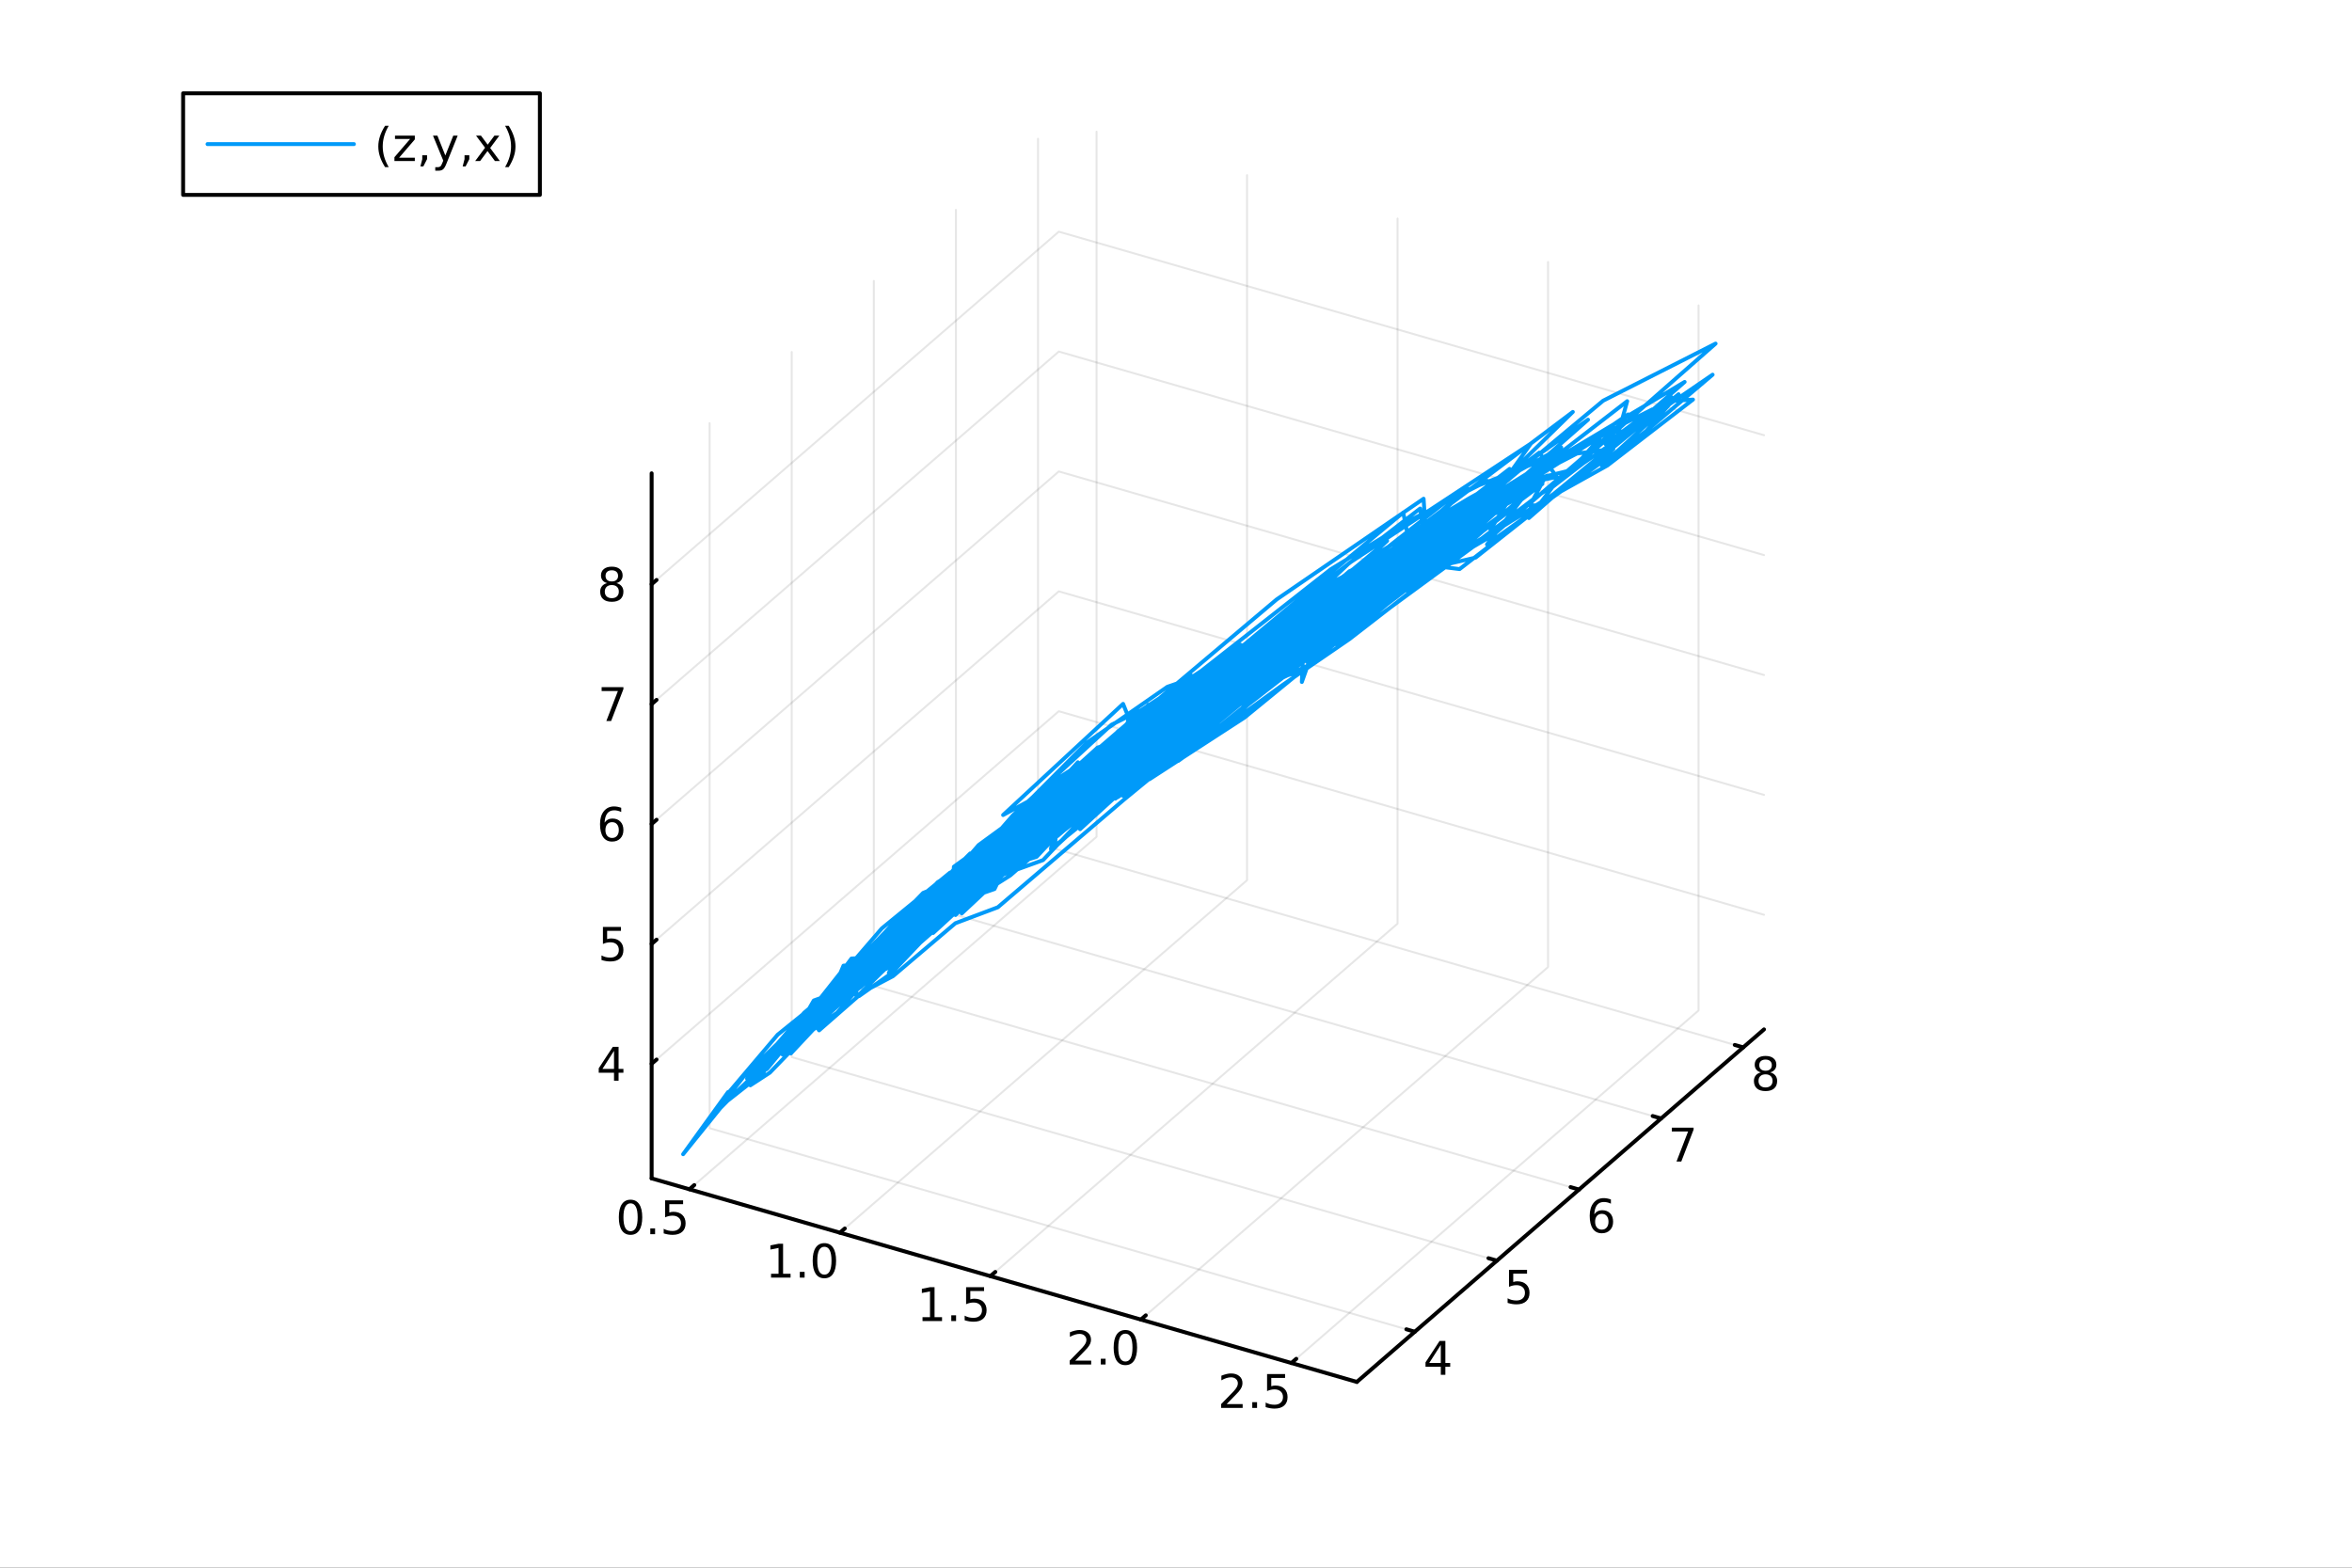 <?xml version="1.0" encoding="utf-8"?>
<svg xmlns="http://www.w3.org/2000/svg" xmlns:xlink="http://www.w3.org/1999/xlink" width="600" height="400" viewBox="0 0 2400 1600">
<rect x="0" y="0" width="2400" height="1600" fill="#333333" stroke="none"/>
<defs>
  <clipPath id="clip520">
    <rect x="0" y="0" width="2400" height="1600"/>
  </clipPath>
</defs>
<path clip-path="url(#clip520)" d="M0 1600 L2400 1600 L2400 0 L0 0  Z" fill="#ffffff" fill-rule="evenodd" fill-opacity="1"/>
<defs>
  <clipPath id="clip521">
    <rect x="480" y="0" width="1681" height="1600"/>
  </clipPath>
</defs>
<defs>
  <clipPath id="clip522">
    <rect x="112" y="47" width="2242" height="1440"/>
  </clipPath>
</defs>
<path clip-path="url(#clip522)" d="M-730.377 2618.12 L-730.377 2327.91 L-375.738 2182.8 L238.513 2266.58 L238.513 2556.79 L-116.125 2701.9 L-730.377 2618.12  Z" fill="#ffffff" fill-rule="evenodd" fill-opacity="1"/>
<polyline clip-path="url(#clip522)" style="stroke:#000000; stroke-linecap:round; stroke-linejoin:round; stroke-width:2; stroke-opacity:0.1; fill:none" points="703.484,1213.81 1118.95,854.009 1118.95,134.407 "/>
<polyline clip-path="url(#clip522)" style="stroke:#000000; stroke-linecap:round; stroke-linejoin:round; stroke-width:2; stroke-opacity:0.1; fill:none" points="857.047,1258.14 1272.51,898.339 1272.51,178.737 "/>
<polyline clip-path="url(#clip522)" style="stroke:#000000; stroke-linecap:round; stroke-linejoin:round; stroke-width:2; stroke-opacity:0.1; fill:none" points="1010.61,1302.47 1426.07,942.669 1426.07,223.067 "/>
<polyline clip-path="url(#clip522)" style="stroke:#000000; stroke-linecap:round; stroke-linejoin:round; stroke-width:2; stroke-opacity:0.1; fill:none" points="1164.17,1346.8 1579.64,986.999 1579.64,267.397 "/>
<polyline clip-path="url(#clip522)" style="stroke:#000000; stroke-linecap:round; stroke-linejoin:round; stroke-width:2; stroke-opacity:0.1; fill:none" points="1317.74,1391.13 1733.2,1031.33 1733.2,311.726 "/>
<polyline clip-path="url(#clip522)" style="stroke:#000000; stroke-linecap:round; stroke-linejoin:round; stroke-width:2; stroke-opacity:0.1; fill:none" points="1443.7,1359.18 724.098,1151.44 724.098,431.843 "/>
<polyline clip-path="url(#clip522)" style="stroke:#000000; stroke-linecap:round; stroke-linejoin:round; stroke-width:2; stroke-opacity:0.1; fill:none" points="1527.48,1286.62 807.875,1078.89 807.875,359.29 "/>
<polyline clip-path="url(#clip522)" style="stroke:#000000; stroke-linecap:round; stroke-linejoin:round; stroke-width:2; stroke-opacity:0.1; fill:none" points="1611.25,1214.07 891.652,1006.34 891.652,286.737 "/>
<polyline clip-path="url(#clip522)" style="stroke:#000000; stroke-linecap:round; stroke-linejoin:round; stroke-width:2; stroke-opacity:0.1; fill:none" points="1695.03,1141.52 975.429,933.786 975.429,214.184 "/>
<polyline clip-path="url(#clip522)" style="stroke:#000000; stroke-linecap:round; stroke-linejoin:round; stroke-width:2; stroke-opacity:0.1; fill:none" points="1778.81,1068.96 1059.21,861.233 1059.21,141.631 "/>
<polyline clip-path="url(#clip522)" style="stroke:#000000; stroke-linecap:round; stroke-linejoin:round; stroke-width:2; stroke-opacity:0.1; fill:none" points="664.934,1085.7 1080.4,725.895 1800,933.626 "/>
<polyline clip-path="url(#clip522)" style="stroke:#000000; stroke-linecap:round; stroke-linejoin:round; stroke-width:2; stroke-opacity:0.1; fill:none" points="664.934,963.334 1080.4,603.533 1800,811.264 "/>
<polyline clip-path="url(#clip522)" style="stroke:#000000; stroke-linecap:round; stroke-linejoin:round; stroke-width:2; stroke-opacity:0.1; fill:none" points="664.934,840.973 1080.4,481.172 1800,688.903 "/>
<polyline clip-path="url(#clip522)" style="stroke:#000000; stroke-linecap:round; stroke-linejoin:round; stroke-width:2; stroke-opacity:0.1; fill:none" points="664.934,718.611 1080.4,358.81 1800,566.541 "/>
<polyline clip-path="url(#clip522)" style="stroke:#000000; stroke-linecap:round; stroke-linejoin:round; stroke-width:2; stroke-opacity:0.1; fill:none" points="664.934,596.25 1080.4,236.449 1800,444.18 "/>
<polyline clip-path="url(#clip520)" style="stroke:#000000; stroke-linecap:round; stroke-linejoin:round; stroke-width:4; stroke-opacity:1; fill:none" points="664.934,1202.68 1384.54,1410.41 "/>
<polyline clip-path="url(#clip520)" style="stroke:#000000; stroke-linecap:round; stroke-linejoin:round; stroke-width:4; stroke-opacity:1; fill:none" points="703.484,1213.81 708.47,1209.49 "/>
<polyline clip-path="url(#clip520)" style="stroke:#000000; stroke-linecap:round; stroke-linejoin:round; stroke-width:4; stroke-opacity:1; fill:none" points="857.047,1258.14 862.033,1253.82 "/>
<polyline clip-path="url(#clip520)" style="stroke:#000000; stroke-linecap:round; stroke-linejoin:round; stroke-width:4; stroke-opacity:1; fill:none" points="1010.61,1302.47 1015.6,1298.15 "/>
<polyline clip-path="url(#clip520)" style="stroke:#000000; stroke-linecap:round; stroke-linejoin:round; stroke-width:4; stroke-opacity:1; fill:none" points="1164.17,1346.8 1169.16,1342.48 "/>
<polyline clip-path="url(#clip520)" style="stroke:#000000; stroke-linecap:round; stroke-linejoin:round; stroke-width:4; stroke-opacity:1; fill:none" points="1317.74,1391.13 1322.72,1386.81 "/>
<path clip-path="url(#clip520)" d="M643.412 1228.14 Q639.801 1228.14 637.972 1231.71 Q636.167 1235.25 636.167 1242.38 Q636.167 1249.49 637.972 1253.05 Q639.801 1256.59 643.412 1256.59 Q647.046 1256.59 648.852 1253.05 Q650.68 1249.49 650.68 1242.38 Q650.68 1235.25 648.852 1231.71 Q647.046 1228.14 643.412 1228.14 M643.412 1224.44 Q649.222 1224.44 652.278 1229.05 Q655.356 1233.63 655.356 1242.38 Q655.356 1251.11 652.278 1255.71 Q649.222 1260.3 643.412 1260.3 Q637.602 1260.3 634.523 1255.71 Q631.468 1251.11 631.468 1242.38 Q631.468 1233.63 634.523 1229.05 Q637.602 1224.44 643.412 1224.44 Z" fill="#000000" fill-rule="nonzero" fill-opacity="1" /><path clip-path="url(#clip520)" d="M663.574 1253.75 L668.458 1253.75 L668.458 1259.63 L663.574 1259.63 L663.574 1253.75 Z" fill="#000000" fill-rule="nonzero" fill-opacity="1" /><path clip-path="url(#clip520)" d="M678.69 1225.07 L697.046 1225.07 L697.046 1229 L682.972 1229 L682.972 1237.47 Q683.99 1237.13 685.009 1236.96 Q686.027 1236.78 687.046 1236.78 Q692.833 1236.78 696.213 1239.95 Q699.592 1243.12 699.592 1248.54 Q699.592 1254.12 696.12 1257.22 Q692.648 1260.3 686.328 1260.3 Q684.152 1260.3 681.884 1259.93 Q679.639 1259.56 677.231 1258.82 L677.231 1254.12 Q679.315 1255.25 681.537 1255.81 Q683.759 1256.36 686.236 1256.36 Q690.24 1256.36 692.578 1254.26 Q694.916 1252.15 694.916 1248.54 Q694.916 1244.93 692.578 1242.82 Q690.24 1240.71 686.236 1240.71 Q684.361 1240.71 682.486 1241.13 Q680.634 1241.55 678.69 1242.43 L678.69 1225.07 Z" fill="#000000" fill-rule="nonzero" fill-opacity="1" /><path clip-path="url(#clip520)" d="M786.79 1300.02 L794.429 1300.02 L794.429 1273.65 L786.118 1275.32 L786.118 1271.06 L794.382 1269.4 L799.058 1269.4 L799.058 1300.02 L806.697 1300.02 L806.697 1303.96 L786.79 1303.96 L786.79 1300.02 Z" fill="#000000" fill-rule="nonzero" fill-opacity="1" /><path clip-path="url(#clip520)" d="M816.141 1298.08 L821.026 1298.08 L821.026 1303.96 L816.141 1303.96 L816.141 1298.08 Z" fill="#000000" fill-rule="nonzero" fill-opacity="1" /><path clip-path="url(#clip520)" d="M841.211 1272.47 Q837.6 1272.47 835.771 1276.04 Q833.965 1279.58 833.965 1286.71 Q833.965 1293.82 835.771 1297.38 Q837.6 1300.92 841.211 1300.92 Q844.845 1300.92 846.65 1297.38 Q848.479 1293.82 848.479 1286.71 Q848.479 1279.58 846.65 1276.04 Q844.845 1272.47 841.211 1272.47 M841.211 1268.77 Q847.021 1268.77 850.076 1273.38 Q853.155 1277.96 853.155 1286.71 Q853.155 1295.44 850.076 1300.04 Q847.021 1304.63 841.211 1304.63 Q835.401 1304.63 832.322 1300.04 Q829.266 1295.44 829.266 1286.71 Q829.266 1277.96 832.322 1273.38 Q835.401 1268.77 841.211 1268.77 Z" fill="#000000" fill-rule="nonzero" fill-opacity="1" /><path clip-path="url(#clip520)" d="M941.348 1344.35 L948.987 1344.35 L948.987 1317.98 L940.677 1319.65 L940.677 1315.39 L948.94 1313.73 L953.616 1313.73 L953.616 1344.35 L961.255 1344.35 L961.255 1348.29 L941.348 1348.29 L941.348 1344.35 Z" fill="#000000" fill-rule="nonzero" fill-opacity="1" /><path clip-path="url(#clip520)" d="M970.7 1342.41 L975.584 1342.41 L975.584 1348.29 L970.7 1348.29 L970.7 1342.41 Z" fill="#000000" fill-rule="nonzero" fill-opacity="1" /><path clip-path="url(#clip520)" d="M985.815 1313.73 L1004.17 1313.73 L1004.17 1317.66 L990.098 1317.66 L990.098 1326.13 Q991.116 1325.79 992.135 1325.62 Q993.153 1325.44 994.172 1325.44 Q999.959 1325.44 1003.34 1328.61 Q1006.72 1331.78 1006.72 1337.2 Q1006.72 1342.78 1003.25 1345.88 Q999.774 1348.96 993.454 1348.96 Q991.278 1348.96 989.01 1348.59 Q986.764 1348.22 984.357 1347.48 L984.357 1342.78 Q986.44 1343.91 988.662 1344.47 Q990.885 1345.02 993.362 1345.02 Q997.366 1345.02 999.704 1342.92 Q1002.04 1340.81 1002.04 1337.2 Q1002.04 1333.59 999.704 1331.48 Q997.366 1329.37 993.362 1329.37 Q991.487 1329.37 989.612 1329.79 Q987.76 1330.21 985.815 1331.09 L985.815 1313.73 Z" fill="#000000" fill-rule="nonzero" fill-opacity="1" /><path clip-path="url(#clip520)" d="M1097.13 1388.68 L1113.45 1388.68 L1113.45 1392.62 L1091.51 1392.62 L1091.51 1388.68 Q1094.17 1385.93 1098.75 1381.3 Q1103.36 1376.64 1104.54 1375.3 Q1106.79 1372.78 1107.67 1371.04 Q1108.57 1369.28 1108.57 1367.59 Q1108.57 1364.84 1106.62 1363.1 Q1104.7 1361.37 1101.6 1361.37 Q1099.4 1361.37 1096.95 1362.13 Q1094.52 1362.89 1091.74 1364.44 L1091.74 1359.72 Q1094.56 1358.59 1097.02 1358.01 Q1099.47 1357.43 1101.51 1357.43 Q1106.88 1357.43 1110.07 1360.12 Q1113.27 1362.8 1113.27 1367.29 Q1113.27 1369.42 1112.46 1371.34 Q1111.67 1373.24 1109.56 1375.83 Q1108.98 1376.5 1105.88 1379.72 Q1102.78 1382.92 1097.13 1388.68 Z" fill="#000000" fill-rule="nonzero" fill-opacity="1" /><path clip-path="url(#clip520)" d="M1123.27 1386.74 L1128.15 1386.74 L1128.15 1392.62 L1123.27 1392.62 L1123.27 1386.74 Z" fill="#000000" fill-rule="nonzero" fill-opacity="1" /><path clip-path="url(#clip520)" d="M1148.34 1361.13 Q1144.73 1361.13 1142.9 1364.7 Q1141.09 1368.24 1141.09 1375.37 Q1141.09 1382.48 1142.9 1386.04 Q1144.73 1389.58 1148.34 1389.58 Q1151.97 1389.58 1153.78 1386.04 Q1155.6 1382.48 1155.6 1375.37 Q1155.6 1368.24 1153.78 1364.7 Q1151.97 1361.13 1148.34 1361.13 M1148.34 1357.43 Q1154.15 1357.43 1157.2 1362.04 Q1160.28 1366.62 1160.28 1375.37 Q1160.28 1384.1 1157.2 1388.7 Q1154.15 1393.29 1148.34 1393.29 Q1142.53 1393.29 1139.45 1388.7 Q1136.39 1384.1 1136.39 1375.37 Q1136.39 1366.62 1139.45 1362.04 Q1142.53 1357.43 1148.34 1357.43 Z" fill="#000000" fill-rule="nonzero" fill-opacity="1" /><path clip-path="url(#clip520)" d="M1251.69 1433.01 L1268.01 1433.01 L1268.01 1436.95 L1246.07 1436.95 L1246.07 1433.01 Q1248.73 1430.26 1253.31 1425.63 Q1257.92 1420.97 1259.1 1419.63 Q1261.34 1417.11 1262.22 1415.37 Q1263.13 1413.61 1263.13 1411.92 Q1263.13 1409.17 1261.18 1407.43 Q1259.26 1405.7 1256.16 1405.7 Q1253.96 1405.7 1251.51 1406.46 Q1249.08 1407.22 1246.3 1408.77 L1246.3 1404.05 Q1249.12 1402.92 1251.58 1402.34 Q1254.03 1401.76 1256.07 1401.76 Q1261.44 1401.76 1264.63 1404.45 Q1267.83 1407.13 1267.83 1411.62 Q1267.83 1413.75 1267.02 1415.67 Q1266.23 1417.57 1264.12 1420.16 Q1263.54 1420.83 1260.44 1424.05 Q1257.34 1427.25 1251.69 1433.01 Z" fill="#000000" fill-rule="nonzero" fill-opacity="1" /><path clip-path="url(#clip520)" d="M1277.83 1431.07 L1282.71 1431.07 L1282.71 1436.95 L1277.83 1436.95 L1277.83 1431.07 Z" fill="#000000" fill-rule="nonzero" fill-opacity="1" /><path clip-path="url(#clip520)" d="M1292.94 1402.39 L1311.3 1402.39 L1311.3 1406.32 L1297.22 1406.32 L1297.22 1414.79 Q1298.24 1414.45 1299.26 1414.28 Q1300.28 1414.1 1301.3 1414.1 Q1307.08 1414.1 1310.46 1417.27 Q1313.84 1420.44 1313.84 1425.86 Q1313.84 1431.44 1310.37 1434.54 Q1306.9 1437.62 1300.58 1437.62 Q1298.4 1437.62 1296.14 1437.25 Q1293.89 1436.88 1291.48 1436.13 L1291.48 1431.44 Q1293.57 1432.57 1295.79 1433.13 Q1298.01 1433.68 1300.49 1433.68 Q1304.49 1433.68 1306.83 1431.57 Q1309.17 1429.47 1309.17 1425.86 Q1309.17 1422.25 1306.83 1420.14 Q1304.49 1418.03 1300.49 1418.03 Q1298.61 1418.03 1296.74 1418.45 Q1294.89 1418.87 1292.94 1419.75 L1292.94 1402.39 Z" fill="#000000" fill-rule="nonzero" fill-opacity="1" /><polyline clip-path="url(#clip520)" style="stroke:#000000; stroke-linecap:round; stroke-linejoin:round; stroke-width:4; stroke-opacity:1; fill:none" points="1384.54,1410.41 1800,1050.61 "/>
<polyline clip-path="url(#clip520)" style="stroke:#000000; stroke-linecap:round; stroke-linejoin:round; stroke-width:4; stroke-opacity:1; fill:none" points="1443.7,1359.18 1435.06,1356.68 "/>
<polyline clip-path="url(#clip520)" style="stroke:#000000; stroke-linecap:round; stroke-linejoin:round; stroke-width:4; stroke-opacity:1; fill:none" points="1527.48,1286.62 1518.84,1284.13 "/>
<polyline clip-path="url(#clip520)" style="stroke:#000000; stroke-linecap:round; stroke-linejoin:round; stroke-width:4; stroke-opacity:1; fill:none" points="1611.25,1214.07 1602.62,1211.58 "/>
<polyline clip-path="url(#clip520)" style="stroke:#000000; stroke-linecap:round; stroke-linejoin:round; stroke-width:4; stroke-opacity:1; fill:none" points="1695.03,1141.52 1686.4,1139.02 "/>
<polyline clip-path="url(#clip520)" style="stroke:#000000; stroke-linecap:round; stroke-linejoin:round; stroke-width:4; stroke-opacity:1; fill:none" points="1778.81,1068.96 1770.17,1066.47 "/>
<path clip-path="url(#clip520)" d="M1470.21 1372.62 L1458.4 1391.07 L1470.21 1391.07 L1470.21 1372.62 M1468.98 1368.55 L1474.86 1368.55 L1474.86 1391.07 L1479.79 1391.07 L1479.79 1394.96 L1474.86 1394.96 L1474.86 1403.11 L1470.21 1403.11 L1470.21 1394.96 L1454.61 1394.96 L1454.61 1390.45 L1468.98 1368.55 Z" fill="#000000" fill-rule="nonzero" fill-opacity="1" /><path clip-path="url(#clip520)" d="M1539.84 1296 L1558.2 1296 L1558.2 1299.93 L1544.12 1299.93 L1544.12 1308.41 Q1545.14 1308.06 1546.16 1307.9 Q1547.18 1307.71 1548.2 1307.71 Q1553.99 1307.71 1557.36 1310.88 Q1560.74 1314.05 1560.74 1319.47 Q1560.74 1325.05 1557.27 1328.15 Q1553.8 1331.23 1547.48 1331.23 Q1545.3 1331.23 1543.04 1330.86 Q1540.79 1330.49 1538.38 1329.75 L1538.38 1325.05 Q1540.47 1326.18 1542.69 1326.74 Q1544.91 1327.29 1547.39 1327.29 Q1551.39 1327.29 1553.73 1325.19 Q1556.07 1323.08 1556.07 1319.47 Q1556.07 1315.86 1553.73 1313.75 Q1551.39 1311.65 1547.39 1311.65 Q1545.51 1311.65 1543.64 1312.06 Q1541.79 1312.48 1539.84 1313.36 L1539.84 1296 Z" fill="#000000" fill-rule="nonzero" fill-opacity="1" /><path clip-path="url(#clip520)" d="M1634.5 1238.86 Q1631.35 1238.86 1629.5 1241.01 Q1627.67 1243.17 1627.67 1246.92 Q1627.67 1250.64 1629.5 1252.82 Q1631.35 1254.97 1634.5 1254.97 Q1637.65 1254.97 1639.47 1252.82 Q1641.33 1250.64 1641.33 1246.92 Q1641.33 1243.17 1639.47 1241.01 Q1637.65 1238.86 1634.5 1238.86 M1643.78 1224.21 L1643.78 1228.47 Q1642.02 1227.63 1640.22 1227.19 Q1638.43 1226.76 1636.67 1226.76 Q1632.04 1226.76 1629.59 1229.88 Q1627.16 1233 1626.81 1239.32 Q1628.18 1237.31 1630.24 1236.25 Q1632.3 1235.16 1634.78 1235.16 Q1639.98 1235.16 1642.99 1238.33 Q1646.03 1241.48 1646.03 1246.92 Q1646.03 1252.24 1642.88 1255.46 Q1639.73 1258.68 1634.5 1258.68 Q1628.5 1258.68 1625.33 1254.09 Q1622.16 1249.49 1622.16 1240.76 Q1622.16 1232.57 1626.05 1227.7 Q1629.94 1222.82 1636.49 1222.82 Q1638.25 1222.82 1640.03 1223.17 Q1641.84 1223.51 1643.78 1224.21 Z" fill="#000000" fill-rule="nonzero" fill-opacity="1" /><path clip-path="url(#clip520)" d="M1705.94 1150.89 L1728.16 1150.89 L1728.16 1152.88 L1715.61 1185.45 L1710.73 1185.45 L1722.53 1154.83 L1705.94 1154.83 L1705.94 1150.89 Z" fill="#000000" fill-rule="nonzero" fill-opacity="1" /><path clip-path="url(#clip520)" d="M1801.57 1096.49 Q1798.23 1096.49 1796.31 1098.27 Q1794.41 1100.05 1794.41 1103.18 Q1794.41 1106.3 1796.31 1108.08 Q1798.23 1109.87 1801.57 1109.87 Q1804.9 1109.87 1806.82 1108.08 Q1808.74 1106.28 1808.74 1103.18 Q1808.74 1100.05 1806.82 1098.27 Q1804.92 1096.49 1801.57 1096.49 M1796.89 1094.5 Q1793.88 1093.76 1792.19 1091.7 Q1790.52 1089.64 1790.52 1086.67 Q1790.52 1082.53 1793.46 1080.12 Q1796.43 1077.71 1801.57 1077.71 Q1806.73 1077.71 1809.67 1080.12 Q1812.61 1082.53 1812.61 1086.67 Q1812.61 1089.64 1810.92 1091.7 Q1809.25 1093.76 1806.27 1094.5 Q1809.64 1095.28 1811.52 1097.57 Q1813.42 1099.87 1813.42 1103.18 Q1813.42 1108.2 1810.34 1110.88 Q1807.28 1113.57 1801.57 1113.57 Q1795.85 1113.57 1792.77 1110.88 Q1789.71 1108.2 1789.71 1103.18 Q1789.71 1099.87 1791.61 1097.57 Q1793.51 1095.28 1796.89 1094.5 M1795.18 1087.11 Q1795.18 1089.8 1796.84 1091.3 Q1798.53 1092.81 1801.57 1092.81 Q1804.58 1092.81 1806.27 1091.3 Q1807.98 1089.8 1807.98 1087.11 Q1807.98 1084.43 1806.27 1082.92 Q1804.58 1081.42 1801.57 1081.42 Q1798.53 1081.42 1796.84 1082.92 Q1795.18 1084.43 1795.18 1087.11 Z" fill="#000000" fill-rule="nonzero" fill-opacity="1" /><polyline clip-path="url(#clip520)" style="stroke:#000000; stroke-linecap:round; stroke-linejoin:round; stroke-width:4; stroke-opacity:1; fill:none" points="664.934,1202.68 664.934,483.08 "/>
<polyline clip-path="url(#clip520)" style="stroke:#000000; stroke-linecap:round; stroke-linejoin:round; stroke-width:4; stroke-opacity:1; fill:none" points="664.934,1085.7 669.92,1081.38 "/>
<polyline clip-path="url(#clip520)" style="stroke:#000000; stroke-linecap:round; stroke-linejoin:round; stroke-width:4; stroke-opacity:1; fill:none" points="664.934,963.334 669.92,959.017 "/>
<polyline clip-path="url(#clip520)" style="stroke:#000000; stroke-linecap:round; stroke-linejoin:round; stroke-width:4; stroke-opacity:1; fill:none" points="664.934,840.973 669.92,836.655 "/>
<polyline clip-path="url(#clip520)" style="stroke:#000000; stroke-linecap:round; stroke-linejoin:round; stroke-width:4; stroke-opacity:1; fill:none" points="664.934,718.611 669.92,714.293 "/>
<polyline clip-path="url(#clip520)" style="stroke:#000000; stroke-linecap:round; stroke-linejoin:round; stroke-width:4; stroke-opacity:1; fill:none" points="664.934,596.25 669.92,591.932 "/>
<path clip-path="url(#clip520)" d="M626.551 1072.49 L614.746 1090.94 L626.551 1090.94 L626.551 1072.49 M625.324 1068.42 L631.204 1068.42 L631.204 1090.94 L636.134 1090.94 L636.134 1094.83 L631.204 1094.83 L631.204 1102.98 L626.551 1102.98 L626.551 1094.83 L610.949 1094.83 L610.949 1090.31 L625.324 1068.42 Z" fill="#000000" fill-rule="nonzero" fill-opacity="1" /><path clip-path="url(#clip520)" d="M615.232 946.054 L633.588 946.054 L633.588 949.989 L619.514 949.989 L619.514 958.462 Q620.533 958.114 621.551 957.952 Q622.57 957.767 623.588 957.767 Q629.375 957.767 632.755 960.938 Q636.134 964.11 636.134 969.526 Q636.134 975.105 632.662 978.207 Q629.19 981.286 622.871 981.286 Q620.695 981.286 618.426 980.915 Q616.181 980.545 613.773 979.804 L613.773 975.105 Q615.857 976.239 618.079 976.795 Q620.301 977.35 622.778 977.35 Q626.783 977.35 629.121 975.244 Q631.459 973.137 631.459 969.526 Q631.459 965.915 629.121 963.809 Q626.783 961.702 622.778 961.702 Q620.903 961.702 619.028 962.119 Q617.176 962.536 615.232 963.415 L615.232 946.054 Z" fill="#000000" fill-rule="nonzero" fill-opacity="1" /><path clip-path="url(#clip520)" d="M624.607 839.109 Q621.459 839.109 619.607 841.262 Q617.778 843.415 617.778 847.165 Q617.778 850.892 619.607 853.068 Q621.459 855.22 624.607 855.22 Q627.755 855.22 629.584 853.068 Q631.435 850.892 631.435 847.165 Q631.435 843.415 629.584 841.262 Q627.755 839.109 624.607 839.109 M633.889 824.457 L633.889 828.716 Q632.13 827.882 630.324 827.443 Q628.542 827.003 626.783 827.003 Q622.153 827.003 619.699 830.128 Q617.269 833.253 616.922 839.572 Q618.287 837.558 620.347 836.494 Q622.408 835.406 624.884 835.406 Q630.093 835.406 633.102 838.577 Q636.134 841.725 636.134 847.165 Q636.134 852.489 632.986 855.706 Q629.838 858.924 624.607 858.924 Q618.611 858.924 615.44 854.341 Q612.269 849.734 612.269 841.007 Q612.269 832.813 616.158 827.952 Q620.047 823.068 626.597 823.068 Q628.357 823.068 630.139 823.415 Q631.945 823.762 633.889 824.457 Z" fill="#000000" fill-rule="nonzero" fill-opacity="1" /><path clip-path="url(#clip520)" d="M613.912 701.331 L636.134 701.331 L636.134 703.322 L623.588 735.891 L618.704 735.891 L630.509 705.266 L613.912 705.266 L613.912 701.331 Z" fill="#000000" fill-rule="nonzero" fill-opacity="1" /><path clip-path="url(#clip520)" d="M624.283 597.118 Q620.949 597.118 619.028 598.9 Q617.13 600.682 617.13 603.807 Q617.13 606.932 619.028 608.715 Q620.949 610.497 624.283 610.497 Q627.616 610.497 629.537 608.715 Q631.459 606.909 631.459 603.807 Q631.459 600.682 629.537 598.9 Q627.639 597.118 624.283 597.118 M619.607 595.127 Q616.597 594.386 614.908 592.326 Q613.241 590.266 613.241 587.303 Q613.241 583.159 616.181 580.752 Q619.144 578.345 624.283 578.345 Q629.445 578.345 632.384 580.752 Q635.324 583.159 635.324 587.303 Q635.324 590.266 633.634 592.326 Q631.968 594.386 628.982 595.127 Q632.361 595.914 634.236 598.206 Q636.134 600.497 636.134 603.807 Q636.134 608.83 633.056 611.516 Q630 614.201 624.283 614.201 Q618.565 614.201 615.486 611.516 Q612.431 608.83 612.431 603.807 Q612.431 600.497 614.329 598.206 Q616.227 595.914 619.607 595.127 M617.894 587.743 Q617.894 590.428 619.56 591.932 Q621.25 593.437 624.283 593.437 Q627.292 593.437 628.982 591.932 Q630.695 590.428 630.695 587.743 Q630.695 585.057 628.982 583.553 Q627.292 582.048 624.283 582.048 Q621.25 582.048 619.56 583.553 Q617.894 585.057 617.894 587.743 Z" fill="#000000" fill-rule="nonzero" fill-opacity="1" /><polyline clip-path="url(#clip522)" style="stroke:#009af9; stroke-linecap:round; stroke-linejoin:round; stroke-width:4; stroke-opacity:1; fill:none" points="999.988,895.002 994.301,901.601 999.653,894.846 996.277,898.71 990.553,905.379 997.371,896.694 1002.27,890.343 1007.07,884.202 995.568,897.926 1011.74,877.788 1026.8,859.34 1019.5,868.465 1021.11,866.441 1021.1,866.658 1017.62,870.932 1017.03,871.739 996.428,896.328 1000.69,889.873 1008.46,879.91 1042.64,838.768 1023.15,863.665 1015.79,872.885 1006.92,883.199 1012.44,875.479 1001.17,888.611 983.842,909.214 976.017,915.817 971.397,917.309 992.027,891.114 968.72,918.422 974.767,908.279 962.229,923.149 947.896,936.212 967.828,910.203 931.704,940.412 923.041,948.162 918.441,957.408 959.118,920.587 977.95,900.757 997.812,882.189 1054.19,821.843 1089.48,806.594 1076.48,820.709 1041.05,865.098 959.02,935.849 985.445,891.382 1009.9,885.731 1082.24,822.985 1108.87,794.456 1059.1,837.603 1036.06,860.495 998.795,903.167 928.139,953.176 953.575,928.579 976.437,900.458 997.933,887.956 1048.25,844.525 1009.45,876.553 980.539,914.512 863.844,1010.47 898.36,969.028 870.798,1002.19 847.661,1019.46 772.906,1099.5 735.276,1129.09 759.14,1098.38 824.848,1034.56 899.747,947.609 969.439,890.572 950.866,921.041 968.362,907.532 1004.07,880.613 1084.64,816.869 1010.03,887.303 1049.89,846.142 1159.29,737.903 1174.26,749.723 1156.08,763.834 1049.49,869.388 1079.6,834.608 1151.94,755.802 1220.49,708.017 1114.91,803.035 1241.28,698.695 1213.76,729.732 1189.98,750.013 1068.9,853.463 987.958,921.587 987.382,910.311 950.388,938.726 939.074,944.3 978.897,896.695 968.662,914.663 933.132,954.31 811.007,1066.9 802.184,1068.21 868.846,978.265 877.763,977.759 942.027,911.265 967.813,901.124 995.072,880.451 1043.51,838.071 1003.03,891.064 1003.85,892.35 970.715,916.616 1011.79,882.847 1076.73,814.593 1055.85,848.196 999.562,895.268 1084.72,812.682 1162.43,752.273 1058.77,857.477 1024.53,887.783 977.128,917.362 1039.61,841.882 1179.52,723.28 1220.56,703.747 1213.9,713.35 1147.12,782.055 1158.74,757.8 1216.49,723.031 1173.86,754.44 1142.77,788.797 1048.04,872.978 1012.21,900.999 994.668,910.631 979.77,915.243 996.813,889.417 1099.88,777.977 1095.14,801.926 1098.19,802.042 1114.75,788.49 1153.99,750.813 1043.51,862.713 1027.24,882.12 1025.91,870.14 1031.57,859.905 1076.13,833.761 1121.07,782.782 1116.62,791.704 961.84,933.596 973.763,924.242 984.158,900.922 1000.2,881.604 991.359,889.347 925.722,960.573 933.275,942.716 954.289,914.552 947.157,930.714 968.565,908.131 1054.15,837.064 1052.37,848.844 958.351,940.213 997.418,895.865 1121.69,771.642 1143.93,780.821 1247.8,686.916 1290.11,671.344 1263.85,696.62 1286.11,675.789 1415.44,578.431 1283.37,685.191 1163.54,764.154 1103.17,818.696 1030.01,886.401 1012.67,884.388 1035.02,854.923 1015.46,867.695 1054.33,846.537 1045.43,857.051 1103.88,820.024 1063.39,858.414 1045.65,867.373 1080.25,812.369 1080.76,825.217 1231.64,690.804 1217.33,722.386 1204.65,742.371 1237.24,720.065 1197.65,759.012 1102.11,846.279 1223.26,704.184 1184.54,713.76 1237.16,699.289 1277.51,670.808 1254.02,696.55 1201.89,736.208 1091.43,842.456 1052.69,859.557 1051.22,858.724 1088.89,817.597 1067.74,837.051 1072.78,825.913 1200.87,714.618 1209.61,716.344 1104.83,811.751 1129.8,786.743 1170.72,754.684 1178.22,760.617 1253.02,676.841 1236.39,695.961 1199.44,744.409 1162.08,770.439 1135.63,790.819 1088.88,822.413 1032.77,863.621 1066.46,832.131 1098.73,799.155 1069.34,836.525 1036.17,869.484 989.649,922.192 1073.59,825.87 1175.07,735.991 1137.05,765.871 1148.2,776.823 1062.7,841.395 1123.16,774.52 1030.53,861.344 981.486,914.271 1138.58,779.101 1114.82,794.053 1124.08,774.55 1055.98,827.63 1093.11,820.213 1033.71,881.747 1021.8,875.509 1042.96,850.883 1044.61,853.242 974.183,917.335 1021.32,849.76 1159.4,730.671 1108.59,796.906 1040.23,860.847 1057.7,829.336 1032.6,861.369 1061.56,836.623 1047.95,858.288 1078.36,839.578 1110.55,804.49 1215.73,735.813 1283.34,661.588 1311.39,661.729 1196.34,759.898 1140.01,801.641 1139.26,804.455 1124.88,805.319 1121.62,794.793 1182.4,734.403 1205.88,714.223 1167.92,757.16 1098.01,803.06 1162.9,743.282 1162.08,757.358 1122.95,786.617 1037.01,872.462 1082.1,837.187 1032.27,869.622 1017.98,873.084 990.843,904.949 1006.83,874.623 1054.47,834.049 1058.25,830.264 1012.61,870.442 1071.76,817.702 1065.38,829.775 1041.42,836.115 1126.37,789.603 1033.34,872.801 1003.89,886.063 1032.95,852.917 1103.49,786.379 1078.8,831.422 1062.95,834.008 1080.16,819.568 1105.37,800.426 1089.49,819.087 1083.78,824.808 1043.36,857.129 996.878,894.281 1030.81,867.65 1138.73,772.943 1083.84,834.389 1096.76,811.683 1108.97,797.781 1031.9,871.798 1014.81,907.357 967.236,923.781 895.715,985.58 947.205,931.79 992.551,886.485 1109.49,787.447 1082.02,821.475 1063.63,841.989 1196.99,717.44 1167.71,754.18 1043.53,880.215 1064.26,852.603 1007.45,873.58 1058.75,832.838 1065.85,823.462 997.33,883.472 992.691,895.473 1025.17,862.578 985.332,895.881 1049.81,858.609 1058,847.104 1040.6,870.456 1220.21,707.758 1346.9,600.484 1443.03,551.902 1457.48,558.402 1468.58,559.954 1584.92,470.818 1632.13,447.469 1603.62,479.744 1566.01,488.905 1570.72,476.73 1527.09,511.867 1555.37,496.75 1489.68,543.409 1401.76,619.617 1374.13,638.886 1399.45,611.883 1283.32,701.58 1248.12,719.014 1274.44,693.858 1223.48,737.476 1189.92,754.721 1112.02,825.221 1148.99,773.918 1081.3,833.764 1081.73,824.203 1033.81,866.782 1146.19,756.86 1197.07,720.852 1290.03,655.248 1296.25,653.901 1251.02,685.944 1223.72,709.741 1098.15,796.858 1119.69,786.76 1108.95,792.413 1177.54,744.887 1181.11,743.824 1131.54,798.771 1028.12,883.378 1016.99,885.762 1025.72,873.3 1013.19,881.518 1000.17,890.212 977.045,918.376 966.692,927.387 1000.23,888.357 1053.55,824.176 1049.91,838.601 1086.55,809.258 1103.12,791.65 1117.55,793.909 1150.65,766.391 1179.19,731.501 1166.68,760.131 1098.16,822.636 1096.31,824.955 1056.28,838.609 1054.4,842.759 1119.35,783.867 1140.04,776.859 1261.79,680.106 1239.91,707.125 1269.04,682.253 1293.91,672.441 1343.01,620.471 1494.02,524.584 1472.54,551.531 1500.02,527.683 1537.07,504.767 1660.41,409.461 1647.62,455.541 1712.83,402.351 1707.49,409.164 1727.53,407.812 1640.2,475.076 1589.48,503.372 1489.38,580.822 1462.98,577.515 1364.5,658.514 1352.09,643.704 1344.46,644.207 1353.12,632.309 1271.61,709.268 1146.48,812.427 1132.57,804.81 1030.93,893.452 992.511,917.767 1001.54,898.92 988.236,907.569 960.062,930.24 936.57,949.038 883.848,996.889 972.364,888.343 1010.66,860.982 1055.51,824.838 1066.82,822.912 1087.47,812.127 1059.8,846.824 1077.45,823.391 1028.22,854.504 1035.61,846.407 986.158,900.72 1079.75,819.845 1077.15,818.707 1064.16,826.859 984.806,902.418 990.002,890.396 984.495,894.15 1043.89,849.98 1116.93,791.018 1082.58,811.75 1080.6,812.68 1039.89,866.664 1081.81,818.943 1099.42,813.534 1079.63,799.773 1057.54,836.193 1218.69,702.275 1276.85,663.37 1265.67,699.199 1221.24,728.898 1236.03,702.616 1165.48,760.618 1198.44,717.035 1072.22,799.183 1119.2,777.006 1247.84,692 1415.44,552.009 1340.42,621.84 1336.83,615.803 1253.69,727.484 1211.79,738.142 1143.65,805.374 1112.18,813.035 1141.5,771.859 1105.88,814.397 1133.33,789.569 1116.21,801.567 952.186,952.199 1038.77,839.847 977.686,909.965 917.516,970.844 938.192,934.834 938.125,946.156 908.055,972.967 899.738,976.651 933.641,933.865 901.317,965.75 955.882,908.952 1017.08,859.655 1034.67,854.778 1025.9,870.084 1066.63,824.938 1001.63,879.422 1007.44,881.683 988.687,891.807 1049.49,850.35 1038.07,853.512 1028.24,869.166 1147.58,765.445 1122.48,792.103 1015.05,883.308 975.099,919.453 938.305,946.997 925.369,947.26 998.612,862.447 1059.67,817.877 1152.6,737.968 1217.13,696.725 1294.91,652.931 1337.52,627.337 1395.61,577.554 1313.91,632.673 1242.45,693.226 1151.67,759.691 1166.17,741.445 1143.33,766.201 1192.56,737.538 1202.73,735.797 1238.39,717.13 1091.05,828.609 1099.62,809.272 1188.23,728.783 1182.7,754.578 1231.56,720.963 1275.78,673.634 1425.06,565.375 1472.48,535.607 1368.51,628.163 1381.99,617.608 1216.2,750.616 1072.4,866.551 1079.35,835.542 1060.86,850.685 1086.73,817.793 1089.03,809.34 1088.1,814.556 1125.52,776.139 1156.09,757.66 1018.06,876.567 1005.28,880.756 1144.56,745.01 1105.08,804.081 1113.33,808.647 1178.01,749.12 1096.98,801.988 1059.07,842.954 984.786,915.456 1002.39,888.371 1028.02,865.09 1091.51,814.683 1217.2,704.58 1323.79,619.868 1395.37,601.916 1441.26,572.196 1368.06,647.134 1293.26,690.289 1214.66,753.593 1284.42,665.228 1305.19,656.809 1291.93,669.368 1253.44,691.617 1192,744.796 1111.87,813.952 1067.05,845.358 984.112,912.886 981.039,914.068 983.656,913.479 1076.53,794.321 991.397,881.539 991.941,887.178 954.276,922.524 986.314,889.702 1128.23,765.738 1248.39,669.472 1216.42,722.572 1216.19,723.279 1255.16,696.517 1218.75,721.977 1208.25,727.874 1007.71,894.851 939.324,955.643 925.541,962.252 916.508,968.797 889.674,994.808 902.958,965.64 979.906,885.737 991.596,883.22 975.097,908.885 976.846,907.96 910.673,975.212 941.761,942.557 1021.45,861.742 1107.74,798.459 1150.94,763.709 1162.92,771.669 1191.35,762.677 1181.12,771.099 1226.14,723.573 1245.21,701.722 1234.56,726.875 1274.61,687.912 1193.97,733.029 1202.01,722.014 1260.21,688.766 1365.93,597.995 1422.95,561.184 1521.52,513.605 1489.13,548.266 1320.16,679.34 1347.72,646.794 1215.36,752.54 1266.84,694.322 1265.61,686.606 1243.88,711.364 1265.01,682.487 1298.44,660.844 1242.16,727.02 1232.72,736.473 1161.7,781.966 1127.79,797.669 1164.94,761.274 1103.47,811.087 1148.55,759.804 1158.95,754.216 1108.1,807.949 1116.78,786.948 1119.82,789.146 1129.65,782.787 1133.15,783.781 1151.37,770.257 1118.78,805.584 1071.65,844.53 1114.05,795.932 1104.23,798.98 1112.37,790.096 1127.64,787.6 1129.4,796.934 1087.26,828.07 1062.98,844.698 1066.97,829.525 957.646,936.709 927.053,959.484 908.287,969.847 901.499,973.775 856.097,1013.4 826.333,1049.65 798.51,1076.27 830.421,1021.12 851.632,1013.49 880.545,977.689 937.645,923.088 990.025,871.004 979.204,899.554 978.149,898.522 971.177,912.859 959.397,923.558 948.595,933.071 1004.96,879.157 1053.33,838.643 1044.02,842.618 1042.41,842.708 1120.78,785.082 1177.6,749.663 1112.32,810.753 1084.68,812.512 1044.34,844.633 1050.61,844.507 1033.17,863.691 1046.09,841.563 971.926,906.556 973.345,884.59 1043.06,833.953 1066.1,820.583 1130.73,779.133 1200.99,733.962 1283.42,650.6 1298.62,641.412 1301.67,646.847 1178.2,755.102 1169.81,777.732 1123.84,794.477 1173.25,738.869 1195.31,736.697 1214.8,714.582 1272.55,664.274 1252.56,693.15 1278.41,675.68 1331.7,627.7 1292.06,671.104 1234.81,723.756 1185.43,764.324 1168.55,767.566 1220.1,708.786 1277.19,663.81 1256.88,687.365 1195.91,750.611 1187.4,747.425 1176.53,746.426 1171.53,748.003 1170.55,764.496 1103.3,820.33 1093.43,820.25 1031.27,875.817 975.001,933.895 968.581,924.345 958.252,927.129 959.93,915.835 965.658,905.985 1027.57,854.976 1039.11,864.346 987.88,909.927 1063.74,822.087 1062.15,832.986 1061.72,836.908 1041.46,856.9 988.71,906.251 1073.77,825.166 1183.93,732.304 1047.55,862.99 992.424,903.488 946.333,946.92 999.651,880.867 1054.01,840.871 1062.46,835.202 1003.33,886.162 959.284,935.79 1035.35,865.702 1023.93,876.246 964.495,915.909 1026.76,847.649 1025.7,867.45 1045.66,834.906 1116.21,773.788 1099.76,807.93 1017.85,882.753 1048.23,844.064 1121.23,800.237 1147.95,759.681 1198.93,726.86 1172.92,761.971 1178.26,749.661 1199.25,727.34 1152.52,776.743 1121.89,790.239 1117.41,797.337 1055.55,857.906 1130.58,769.808 1135.87,764.901 1174.09,738.683 1297.83,635.649 1192.73,749.798 1221.38,707.408 1266.77,671.095 1261.52,684.056 1359.24,608.158 1393.77,604.761 1421.36,576.501 1392.46,605.903 1291.8,693.131 1316.81,659.79 1196.87,754.841 1298.91,646.871 1213.37,730.3 1153.83,784.664 1155.02,792.335 1037.65,885.84 1034.75,875.735 1012.97,889.078 1065.81,826.578 1051.67,846.402 1015.57,879.332 1081.2,801.145 1089.54,820.772 1106.31,806.123 1088.32,818.862 1094.59,820.6 1157.63,749.512 1114.33,802.087 1195.32,725.041 1363.99,611.126 1483.37,531.327 1392.68,620.344 1401.58,625.845 1356.24,656.92 1296.58,695.032 1232.02,722.136 1262.77,684.447 1278.03,674.945 1278.56,682.357 1174.84,760.111 1197.11,735.656 1158.12,775.547 1086.29,832.88 1085.68,826.714 1201,709.477 1206.85,711.367 1180.18,753.172 1287.28,658.827 1284.58,678.34 1157.27,768.147 1143.35,768.48 1151.87,771.435 1191.73,730.269 1304.5,639.248 1240.25,718.694 1229.4,720.274 1153.62,785.041 1132.65,797.134 1208.96,720.097 1199.68,724.284 1207.9,738.648 1158.66,770.106 1115.55,807.017 1043.08,873.873 1019.62,877.864 961.858,933.534 1031.8,849.743 1078.54,814.557 1084.97,820.203 1051.59,850.681 1029.81,870.071 1022.53,871.027 1036.77,872.961 1041.35,873.239 906.066,988.024 889.583,994.82 873.083,1005.06 867.872,1005.13 952.946,904.931 962.203,906.078 1073.52,801.971 1033.67,859.402 1045.31,851.882 1077.8,821.546 1176,722.508 1248.23,682.656 1303.67,636.658 1277.9,674.865 1265.87,689.751 1347.8,628.458 1326.59,651.453 1330.35,647.064 1226.7,726.384 1305.48,650.091 1293.1,656.8 1245.06,692.296 1170.05,745.931 1174.69,736.898 1142.31,775.234 1054.65,856.273 1055.51,850.705 1060.11,814.14 1028.59,867.827 1095.69,809.048 1156.56,729.934 1241.39,674.59 1245.33,683.789 1193.91,752.598 1262.78,681.145 1210.01,730.467 1200.59,738.206 1138.06,797.508 1160.03,770.709 1204.3,717.39 1375.27,599.562 1333.16,647.505 1356.96,635.159 1336.23,650.495 1273.41,695.457 1312.06,661.977 1283.99,692.821 1171.52,773.876 1183.78,754.457 1099.25,827.602 1053.61,857.852 1075.16,831.227 1098.01,805.524 1039.39,853.733 1023.06,872.351 988.242,909.604 906.825,985.801 896.398,984.95 898.62,979.522 843.73,1034.26 845.948,1025.26 846.501,1023.92 802.42,1066.6 808.18,1058.42 824.719,1034.94 855.835,1002.92 948.953,915.599 930.385,945.538 938.953,932.01 959.33,915.872 966.048,903.363 1026.47,853.822 1031.4,848.799 970.202,911.604 967.54,912.21 1055.96,823.205 974.672,922.362 1042.82,863.574 1061.53,842.038 1076.85,818.126 1112.18,776.423 1089.65,789.336 1102.95,789.743 1223.8,700.603 1353.03,605.465 1317.92,666.068 1185.06,777.514 1106.82,829.763 1005.9,904.903 997.536,907.759 976.939,916.495 966.791,927.546 931.551,952.065 901.65,982.864 919.219,954.033 969.293,905.188 1010.34,867.242 1099.67,790.505 1075.34,833.517 1018.16,888.786 1073.67,820.029 977.645,902.353 1045.32,851.458 1159.16,754.794 1109.06,800.739 1226.27,711.79 1320.73,641.937 1255.68,710.058 1188.88,757.655 1167.33,771.836 1126.13,801.014 1129.84,786.874 1095.62,812.957 1092.16,805.02 1118.3,785.821 1088.9,802.129 1067.65,836.585 1162.91,738.453 1210.86,707.78 1197.45,725.352 1059.55,853.492 1093.52,800.197 1109.12,784.764 1105.75,797.154 1190.51,721.592 1119.6,778.273 1117.33,771.308 1222.59,695.258 1396.47,569.563 1392.37,589.138 1416.56,579.253 1395.97,602.115 1439.62,556.203 1540.39,478.551 1399.77,605.458 1451.59,544.826 1412.31,588.918 1347.83,641.911 1296.58,679.201 1355.34,630.655 1196.25,755.25 1187.95,754.97 1143.16,788.163 1119.39,800.243 1197.75,732.297 1204.33,732.777 1259.06,693.268 1231.38,714.824 1222.17,730.413 1228.03,709.679 1144.35,780.069 1288.63,651.394 1330.16,634.385 1344.82,639.821 1255.01,696.741 1253.26,692.295 1283.09,670.177 1263.22,694.844 1174.72,772.49 1223.48,697.739 1291.9,649.174 1433.64,559.277 1425.07,580.78 1401.68,589.207 1462.96,558.518 1510.45,528.559 1387.85,621.679 1293.61,697.09 1233.45,728.129 1199.13,752.875 1166.12,766.209 1093.39,824.837 1094.42,813.403 1201.69,715.445 1215.89,716.589 1265.22,688.589 1261.76,680.436 1296.74,655.018 1116.91,794.144 1035.77,869.604 984.972,907.612 1003.15,876.435 1025.38,860.959 1087.95,790.837 1061.42,812.559 1114.12,770.8 1302.7,611.813 1452.65,509.008 1455.37,551.724 1442.67,571.431 1435.78,577.236 1478.84,542.729 1466.9,558.832 1352.89,653.456 1243.71,734.398 1138.09,815.09 1122.1,812.092 1083.07,832.595 1057.99,845.652 986.562,914.185 1007.51,887.792 939.419,951.283 981.513,891.931 1033.62,832.107 1134.16,739.696 1192.64,710.867 1234.09,692.048 1240.02,692.266 1180.21,747.456 1163.2,771.252 1208.88,734.07 1394.39,586.088 1275.53,696.66 1371.69,607.658 1423.76,568.039 1436.05,559.69 1559.08,482.803 1379.29,631.627 1423.91,568.068 1422.1,582.914 1408.71,597.715 1501.08,520.114 1719.01,389.797 1560.09,528.721 1584.25,497.012 1615.93,472.523 1747.56,382.412 1680.1,439.604 1634.36,474.982 1705.98,409.792 1677.8,442.169 1644.73,464.296 1517.33,555.688 1571.54,485.012 1573.14,483.041 1580.85,478.276 1661.37,422.945 1648.29,438.27 1523.83,545.945 1469.83,577.651 1448.54,588.031 1425.59,594.785 1405.85,601.413 1398.44,604.535 1295.97,690.495 1282.05,688.728 1289.48,669.982 1253.2,705.248 1216.72,733.133 1210.18,734.589 1206.24,733.645 1079.42,849.449 1091.28,823.459 1054.8,844.666 1090.53,804.15 1018.58,884.068 1011.01,887.844 1012.33,888.826 996.44,906.585 978.375,926.862 884.84,1001.82 841.409,1036.89 915.899,945.569 901.768,973.531 909.296,964.174 923.158,953.061 882.164,1000.4 854.72,1024.17 806.935,1075.19 830.306,1034.95 857.57,1006.04 813.304,1059.93 802.4,1063.52 831.279,1033.52 853.364,1013.06 934.281,932.138 883.508,996.461 911.413,956.046 1000.9,874.732 988.863,901.976 966.658,925.254 929.462,960.335 1026.5,862.733 988.736,917.133 973.794,922.097 1004.08,890.933 1114.14,796.86 1083.65,812.665 1042.25,862.993 909.078,971.693 901.945,972.188 866.915,1010.32 931.432,943.047 927.516,938.625 911.867,967.356 941.9,932.422 902.222,983.032 960.29,916.946 990.523,890.388 1055.1,821.777 1120.11,762.903 1158.54,751.875 1201.01,713.326 1272.98,682.775 1250.46,695.665 1157.58,775.273 1082.22,834.782 1097.74,817.734 1147.44,760.049 1072.7,848.052 1141.78,766.343 1284.16,662.922 1240.56,704.656 1214.64,725.815 1223.52,732.668 1183.74,763.392 1136.1,802.846 1092.18,822.817 1128.48,784.131 1132.1,779.695 1085.16,833.391 1149.49,763.654 1097.69,822.809 1112.32,800.98 1179.63,745.988 1168.64,754.744 1200.41,725.926 1164.32,748.105 1206.38,727.442 1240.42,707.533 1371.87,625.033 1206.86,757.068 1095.13,837.88 1207.32,709.681 1140.36,772.391 1126.79,789.398 1152.78,781.742 1192.82,739.115 1195.36,743.355 1115.82,816.818 1053.82,865.807 1012.77,897.057 1085.28,808.32 1089.57,810.871 1060.01,843.206 1089.28,805.121 1186.84,724.231 1178.41,745.198 1164.19,759.228 1133.98,793.194 1085.36,830.449 1076.55,835.09 996.391,915.658 944.806,950.956 924.228,968.006 874.74,1016.91 872.369,1005.59 853.515,1020.71 828.181,1045.6 817.371,1052.68 854.033,1005.31 828.151,1035.3 866.261,992.08 813.37,1061.91 861.142,1009.4 896.354,965.291 838.428,1029.28 812.893,1054.12 782.453,1091.24 825.879,1034.3 831.628,1028.95 810.719,1062.73 814.459,1060.17 870.348,994.285 947.566,912.884 997.273,884 1045.03,839.566 1116.49,778.365 1197.08,711.096 1180.19,737.781 1253.19,685.814 1198.76,732.938 1261,686.746 1256.98,695.305 1290.07,667.773 1309.42,637.016 1372.3,619.981 1357.54,640.768 1350.05,642.137 1376.82,605.328 1442.06,569.863 1448.99,563.914 1467.03,564.285 1421.41,572.556 1453.09,555.401 1380.56,616.863 1429.44,572.402 1424.59,584.763 1412.59,600.941 1404.47,590.21 1292.7,694.471 1220.35,742.253 1177.82,776.108 1238.35,698.532 1305.66,660.911 1260.33,713.658 1222.52,728.033 1248.36,698.852 1273.37,672.602 1236.78,695.916 1199.65,747.996 1263.16,694.344 1266.38,701.809 1315.21,658.344 1233.95,722.642 1110.88,812.157 1038.23,867.686 1116.97,787.566 1033.51,870.6 991.359,905.861 972.836,916.297 928.143,951.442 921.444,962.924 924.039,960.532 957.706,913.134 934.554,939.77 914.92,952.068 924.494,945.171 993.358,885.68 1111.14,778.816 1068.34,833.469 1099.28,804.539 1098.71,803.275 1129.21,802.422 1109.89,820.166 1160.21,773.449 1054.03,863.899 1054.5,850.681 1067.44,842.652 1114.92,792.436 1120.55,801.846 1075.06,839.829 1148.62,762.693 1151.39,731.675 1146.01,718.373 1023.58,831.816 1052.59,816.08 1135.5,755.745 1174.06,746.92 1157.28,781.65 1021.57,885.125 1047.9,861.112 1069.2,821.678 1068.41,832.052 1085.9,816.463 1213.72,719.276 1175.74,766.958 1201.43,731.054 1271.88,664.912 1239.6,687.989 1317.22,640.922 1245.95,707.327 1245.38,711.594 1148.41,788.901 1106.02,822.364 1062.46,852.185 1073.74,837.769 1087.87,815.916 1075.53,835.414 1065.73,844.266 1069.05,844.001 1083.25,841.476 1130.5,779.638 992.973,904.604 1063.32,833.485 1004.54,881.973 1025.47,867.453 910.256,985.308 905.941,987.244 982.606,901.885 993.401,889.321 977.914,901.408 987.96,905.733 919.931,978.865 1021.62,889.964 1031.83,868.198 966.43,925.871 992.681,895.351 945.472,938.736 996.573,889.856 1086.26,825.707 1093.34,814.421 1026.57,864.246 1053.24,857.996 1030.95,874.486 1073.48,823.567 994.436,881.833 924.658,950.115 963.455,914.865 1017.64,880.291 989.842,917.063 1078.37,818.835 1152.14,758.801 1147.48,771.208 1159.11,760.403 1043.26,846.603 1044.89,840.922 1124.32,779.983 978.026,916.077 1074.33,823.969 1023.02,861.39 1037.03,846.445 926.034,944.655 833.518,1039.9 880.188,987.494 839.258,1021.39 923.295,941.376 961.593,897.103 906.587,963.767 922.473,952.96 1000.86,872.668 995.355,875.312 1070.57,828.108 1148.39,753.751 1252.29,672.504 1261.58,683.159 1187.46,746.719 1177.98,744.344 1245.4,695.066 1257.82,680.047 1290.51,666.612 1209.98,742.619 1198.17,748.643 1138.29,776.048 1198.39,734.066 1215.72,721.944 1298.2,660.605 1240.77,707.785 1178.3,753.86 1202.01,717.142 1280.23,657.393 1281.58,674.745 1409.89,574.188 1414.15,590.741 1437.87,590.061 1345.12,654.922 1427.48,590.297 1484.95,545.412 1456.51,574.407 1491.76,529.164 1559.69,492.036 1642.4,439.752 1686.05,417.825 1638.31,453.267 1705.53,405.375 1584.37,504.952 1518.96,546.516 1384.2,645.283 1384.57,623.021 1454.15,555.881 1390.44,616.537 1319.69,672.984 1348.26,633.235 1365.05,616.948 1436.34,558.198 1506.85,506.281 1475.14,548.221 1567.38,481.778 1539.17,522.337 1375.63,646.965 1383.4,619.691 1381.39,608.667 1408.85,590.134 1256.06,735.66 1182.44,775.943 1194.89,747.444 1120.91,815.931 1197.19,721.818 1182.68,743.179 1156.71,762.661 1102.58,823.112 1014.15,898.113 987.568,911.615 1011.65,873.38 1009.87,875.603 965.168,922.328 1012.88,869.852 997.496,890.866 1081.53,811.535 1097.41,803.579 1107.65,811.109 1030.11,875.234 896.43,991.241 861.929,1016.81 831.243,1047.66 886.364,975.317 891.211,976.718 905.032,970.465 881.855,987.837 923.948,956.66 938.412,945.455 973.632,905.299 961.438,916.358 1115.35,775.056 1190.56,716.144 1178.49,750.534 1185.68,741.341 1201.41,722.73 1237.38,695.066 1107.58,815.581 1148.81,765.379 1149.92,774.059 1187.94,744.956 1137.4,792.441 1094.04,823.04 1060.59,840.287 1029.16,852.683 907.721,951.939 934.255,936.777 941.274,936.572 898.27,971.427 847.619,1015.47 854.829,1018.56 924.616,953.164 903.72,975.153 949.918,940.995 950.97,923.179 847.862,1018.79 898.864,974.812 889.532,990.479 963.055,913.454 940.652,932.725 1059.96,831.024 1100.59,804.295 1056.01,847.938 1076.74,822.401 1067.66,820.915 967.762,928.658 892.768,985.189 851.864,1022.9 830.704,1043.78 883.629,987.646 877.699,991.789 845.968,1012.31 810.856,1046.12 800.367,1068.25 789.05,1078.75 777.52,1084.36 840.89,1021.25 849.68,1006.95 868.915,995.851 855.64,1009.36 852.597,1020.3 871.66,989.554 853.406,1020.11 847.735,1023.05 853.176,1011.44 794.271,1068.04 909.391,947.805 879.795,991.882 914.15,951.833 911.02,961.945 902.595,971.071 1010.65,870.804 946.202,935.155 1030.34,848.441 1101.2,780.588 1138.04,764.3 1164.06,762.62 1122.5,810.31 1153.04,785.252 1048.68,869.211 981.331,932.27 1000.47,890.096 987.673,905.507 1030.42,852.153 1028.58,866.641 1018.04,872.769 1112.01,771.156 1214.87,688.723 1224.41,699.734 1331.37,615.092 1302.38,664.047 1231.77,712.634 1225.19,712.239 1230.26,720.617 1164.81,754.148 1241.91,686.731 1254.94,689.2 1229.39,714.658 1241.38,713.909 1378.68,627.694 1400.27,607.479 1328.24,666.103 1171.3,791.01 1207.46,735.358 1237.53,700.579 1252.38,686.274 1269.4,671.92 1278.79,688.111 1225.31,721.597 1319.95,628.479 1377.17,609.929 1328.1,665.859 1266.25,711.617 1253.14,713.739 1148.86,798.468 1125.75,805.884 1138.78,783.527 1137.63,782.302 1164.16,754.991 1120.38,817.639 1103,819.828 1124.26,787.709 1073.51,833.892 1114.77,783.911 1088.28,813.802 1049.53,853.545 916.191,967.533 909.307,965.967 934.38,938.819 912.017,967.355 1001.6,863.976 1000.88,879.561 1035.96,856.72 1038.12,858.624 940.503,955.541 945.602,951.517 924.821,959.479 924.757,958.121 978.843,896.639 919.813,952.513 948.261,933.769 948.146,934.77 904.92,979.995 902.596,980.569 901.998,978.222 1072.55,804.682 1140.78,758.658 1255.12,672.492 1393.32,573.647 1426.83,567.889 1452.61,565.031 1253.48,713.945 1179.12,762.687 1177.61,763.363 1132.46,794.884 1119.08,809.674 1158.86,766.298 1057.75,874.472 1038.37,880.55 1107.09,789.884 1215.44,692.995 1291.3,648.106 1410.35,561.872 1499.24,508.511 1593.07,456.613 1480.87,556.96 1450.33,569.161 1368.33,644.425 1357.04,642.151 1224.68,740.621 1208.14,736.068 1278.21,660.383 1228.21,716.55 1239.58,712.024 1233.05,714.615 1172.94,763.192 1095.91,823.221 1134.02,782.716 1170.98,737.801 1270.53,668.984 1275.19,672.077 1376.91,583.021 1434.55,559.925 1475.44,533.802 1570.68,461.943 1588.6,486.844 1575.41,489.455 1561.04,516.036 1569.53,515.6 1502.31,555.266 1377.07,652.222 1308.67,699.18 1202.38,776.557 1203.41,750.692 1221.45,724.241 1226.07,708.433 1206.92,729.916 1138.33,798.858 1065.56,862.384 1043.12,869.83 1045.28,856.312 1000.05,896.421 972.643,921.088 933.414,955.901 919.721,958.182 854.147,1033.62 824.347,1054.62 785.557,1094.76 765.652,1107.69 829.432,1029.02 787.126,1079.79 776.669,1099.2 777.421,1082.69 773.669,1085 769.3,1101.08 790.863,1076.66 749.895,1115.88 735.027,1130.96 697.059,1178.01 742.882,1114.61 738.382,1121.1 793.474,1056.09 848.147,1011.9 853.166,1011.14 908.284,952.408 865.177,1007 870.608,1005.63 931.982,941.24 933.059,952.81 983.254,892.834 1020.66,861.943 1061.99,829.571 1068.07,827.373 1106.27,790.516 1137.42,776.817 1134.99,797.975 1088.18,830.521 1218.63,712.63 1218.79,708.792 1337.48,641.892 1236.66,739.375 1193.75,757.258 1137.63,800.972 1105.09,825.473 1054.74,865.934 1028.59,872.466 1117.36,772.984 1145.94,772.779 1150.37,766.662 1179.88,742.659 1169.29,759.781 1258.98,670.553 1287.09,660.203 1292.76,663.536 1377.97,591.582 1375.62,605.827 1225.8,730.989 1187.48,756.797 1197.71,738.261 1114.04,807.675 1044.96,869.896 1002.74,899.013 959.345,930.204 1047.86,838.614 968.242,923.793 961.336,927.195 1041.84,847.859 1011.86,871.412 1062.72,830.108 1132.49,773.626 1170.81,747.868 1084.87,812.323 1108.56,788.647 1180.77,728.038 1265.49,657.993 1295.33,670.1 1169.7,775.016 1079.03,853.288 1112.23,809.575 956.938,939.767 966.852,915.893 1033.37,855.481 1083.31,802.633 1100.94,807.906 1171.22,742.997 1175.02,751.864 1145.66,771.94 1207.88,711.146 1261.93,678.664 1172.58,750.743 1235.27,682.906 1163.66,753.643 1148.6,765.507 1093.05,817.981 1155.25,774.552 1103.47,825.528 1216.9,719.752 1210.03,714.927 1337.83,608.303 1438.45,550.212 1349.1,639.127 1343.41,646.861 1453.69,553.632 1545.43,495.821 1609.11,462.88 1646.28,458.135 1505.79,569.058 1466.63,578.144 1403.58,613.71 1339.26,655.538 1359.83,620.953 1496.78,498.129 1371.09,622.069 1342.14,639.069 1328.58,637.206 1210.89,741.407 1227.86,708.826 1235.13,708.045 1118.79,816.607 1141.58,772.586 1074.66,838.261 1067.33,846.06 1105.21,791.519 1093.47,816.542 1059.82,830.193 1033.65,846.847 1025.64,850.503 992.109,899.68 974.162,917.473 951.983,927.374 1046.2,835.863 1049.36,841.825 1083.35,828.132 1145.07,777.396 1186.52,740.702 1114.97,804.303 1165.93,789.267 1115.97,812.928 1231.06,691.357 1108.2,808.436 1037.38,864.048 1033.18,864.524 1064.48,834.409 1052.19,844.961 1045.38,854.197 1027.48,874.618 970.634,906.569 934.788,939.542 942.983,928.031 992.672,890.718 1005.88,876.324 967.035,921.429 946.42,935.874 987.927,894.083 1050.59,839.35 1019.68,879.05 941.408,959.666 909.252,993.579 876.538,1016.67 868.8,1013.51 811.001,1067.06 815.249,1056.7 817.848,1056.13 836.599,1041.26 892.863,978.375 839.612,1034.49 838.562,1024.72 792.519,1073.51 802.487,1072.66 841.413,1027.04 837.31,1029.91 833.522,1027.95 884.991,976.42 882.918,980.431 932.388,933.249 946.436,920.266 925.974,942.876 895.781,970.547 945.429,928.193 973.677,914.513 947.123,946.903 972.196,919.854 997.757,882.331 1011.12,876.048 1060.37,832.099 1025.62,864.108 1076.26,830.307 1101.73,818.975 1231.03,692.743 1165.82,739.015 1295.44,641.945 1250.87,686.253 1136.02,789.373 1144.45,781.054 1152.22,786.018 1260.96,699.068 1177.86,778.597 1072.57,857.125 1069.13,841.572 1064.36,834.992 1030.23,865.214 1055.2,836.534 1141.3,745.911 1188.82,734.267 1135.4,789.686 1165.01,762.791 1211.77,723.087 1261.54,682.296 1371.55,589.511 1324.82,635.802 1255.81,703.731 1341.6,625.828 1419.24,573.958 1511.9,532.916 1406.61,616.937 1267.7,718.874 1266.6,694.449 1251.68,710.531 1241.38,710.553 1325.38,643.952 1333.12,637.877 1407.4,575.755 1465.52,535.957 1545.32,519.824 1560.75,494.1 1566.72,488.824 1477.48,562.336 1466.94,567.478 1441.17,577.521 1480.2,538.397 1511.86,518.377 1457.7,568.513 1385.06,623.194 1376.3,611.808 1342.57,644.68 1221.73,743.411 1189.74,766.67 1172.52,762.08 1140.59,779.753 1101.05,812.888 1120.5,791.827 1113.44,791.198 1136.14,757.655 1007.19,888.468 976.532,914.852 976.344,915.396 862.517,1020.72 865.325,1011.1 916.589,952.692 920.965,956.402 876.313,999.823 860.76,1014.33 902.96,963.599 966.916,904.628 943.384,930.275 873.688,993.112 878.582,991.151 925.015,951.677 987.027,905.691 1021.24,865.583 1046.88,849.95 1093.72,814.397 1217.84,700.89 1431.88,523.096 1438.11,554.761 1452.36,550.957 1456.71,557.765 1341.3,661.016 1338.42,645.321 1381.24,610.571 1266.3,704.999 1243.11,720.393 1263.76,687.041 1323.79,636.8 1471.57,537.683 1391.34,615.444 1406.66,594.894 1388.86,609.808 1433.95,572.4 1488.3,522.703 1427.58,585.146 1451.77,564.404 1393.99,619.491 1395.59,601.658 1249.43,727.332 1267.44,704.688 1150.13,791.597 1206.05,725.937 1161.63,765.445 1155.04,757.434 1052.3,858.915 1085.59,824.15 1079.23,821.203 1142.46,771.524 1250.09,673.14 1222.4,724.994 1335.04,635.145 1399.21,620.101 1290.04,688.52 1220.87,753.942 1241.48,705.933 1149.27,793.98 1176.7,753.04 1173.29,753.597 1061.93,858.52 1029.71,888.033 1006.19,891.239 953.407,937.503 998.755,885.311 938.139,944.44 980.077,902.893 1047.89,829.636 1110.93,785.647 1108.08,791.757 1185.16,725.525 1242.42,690.762 1282.27,664.702 1264.72,686.093 1331.6,640.749 1281.1,686.268 1227.82,737.252 1112.72,828.782 1226.49,705.733 1227.81,715.168 1250.86,692.215 1205.13,739.292 1146.2,776.292 1074.59,839.324 986.804,912.791 906.958,992.738 966.85,914.436 1007.62,879.173 964.1,926.312 981.781,898.205 1032.49,850.478 1113.27,781.093 1165.17,738.131 1168.92,750.661 1119.68,802.115 1166.83,759.139 1206.73,730.692 1151.9,776.896 1144.06,789.685 1120.82,818.022 1064.34,877.837 1017.12,894.921 934.709,961.644 937.214,943.801 945.989,930.515 1006.14,866.359 1061.35,820.307 1079.74,821.897 1112.39,792.756 1119.72,786.563 1150.15,776.165 1071.25,839.861 1051.16,861.116 1014.02,875.349 1033.08,852.878 1048.76,841.685 1080.09,818.584 1080.01,826.889 1068.76,837.721 1194.87,751.702 1157.18,777.273 1098.57,823.514 1067.13,847.49 1147.48,756.34 1149.75,761.081 1063.22,846.727 1004.59,893.463 1060.06,830.071 1070.99,817.402 1069.47,823.429 1077.33,824.171 1118.63,784.205 1030.88,859.164 1110.84,796.74 1051.39,861.473 970.258,932.066 944.178,948.291 962.373,929.389 910.801,974.141 867.509,1007.45 905.098,953.27 861.937,1005.41 831.854,1037.9 818.937,1048.1 822.782,1045.8 802.683,1060.48 797.455,1065.99 773.964,1093.26 785.089,1078.76 762.346,1100.92 820.661,1033.53 826.007,1029.06 814.591,1050.34 805.007,1058.48 880.29,976.198 936.556,922.98 969.499,895.201 1021.38,866.613 1038.1,861.148 991.988,892.936 930.341,952.315 915.394,972.623 979.507,888.616 993.403,882.19 931.356,947.184 957.658,920.851 1000.86,886.54 1055.84,840.448 1114.87,770.416 1095.54,793.63 992.568,883.616 1144.6,746.272 1117.87,783.906 1078.85,828.396 1151.65,767.127 1165.38,759.831 1111.45,809.735 1034.74,868.818 1028.11,869.071 971.71,918.118 926.711,959.364 935.708,948.469 911.842,973.737 937.53,937.02 1024.78,855.139 1054.57,831.458 1178.45,740.483 1177.19,748.761 1174.28,753.992 1086.35,833.612 1170.81,765.365 1098.49,829.174 1046.15,865.254 1058.24,847.757 1084.19,826.126 1133.98,790.197 1148.36,778.606 1067.02,841.872 967.5,932.615 1000.27,882.311 1002.77,894.555 1062.05,835.622 1078.09,826.272 1046.09,847.295 1125.71,794.283 1115.81,799.382 1137.74,772.531 1158.6,736.639 1102.47,801.411 1090.2,817.01 979.54,915.984 1011.13,876.79 931.925,956.06 911.18,971.646 933.422,939.938 927.043,945.83 894.126,978.702 906.531,968.126 875.949,1008.17 881.335,1001.76 933.879,939.308 978.238,914.042 973.794,913.25 962.426,937.951 1007.09,886.473 986.588,895.643 967.998,926.959 901.166,988.365 952.839,916.912 962.62,902.275 948.336,931.419 955.821,921.419 956.004,920.032 1046.68,837.584 931.52,945.407 1044.98,837.47 971.475,923.059 1008.32,878.465 989.225,896.219 962.351,924.775 1024.79,862.26 1135.62,777.921 1103.55,796.018 1174.68,738.35 1152.84,764.05 1147.68,779.755 1161.18,773.768 1204.44,734.09 1090.43,831.789 1080.69,821.11 1078.75,825.218 1279.35,659.415 1284.99,661.422 1416.24,564.534 1457.62,539.126 1481.32,548.413 1519.32,524.76 1573.9,493.866 1424.32,606.199 1269.92,732.38 1172.94,795.283 1160.77,787.134 1107.63,822.534 1050.22,869.48 1012.9,892.62 1005.2,896.112 1013.13,878.183 1010.66,881.235 973.248,918.055 908.646,976.237 909.957,965.251 889.4,986.974 941.783,929.478 948.372,916.751 989.809,885.829 987.064,895.915 938.143,939.233 973.836,907.399 1032.81,849.583 1051.14,842.645 1128.11,782.809 1243.35,681.524 1275.57,676.256 1317.59,639.399 1314.07,645.119 1371.72,617.505 1362.65,625.224 1346.29,626.067 1251.61,701.076 1346.06,629.411 1341.23,659.834 1328.42,696.04 1330.18,657.467 1285.78,687.399 1276.82,681.142 1231.89,723.55 1183.99,772.585 1125.29,802.053 1098.33,819.685 1037.64,871.991 1035.63,868.719 1032.21,874.269 985.195,919.328 954.999,941.447 975.797,911.022 943.231,937.889 953.326,929.141 969.85,914.633 997.878,891.769 949.939,942.91 924.488,962.113 878.091,1007.6 884.661,983.004 874.274,992.519 907.073,959.021 927.956,951.107 899.933,974.79 934.783,931.918 868.645,1010.21 897.921,975.265 946.91,929.09 945.843,924.558 1012.16,869.858 1004.43,869.331 1033.64,846.539 1009.56,884.066 1040.6,852.08 1189.27,717.621 1143.12,773.65 1063.07,842.473 1064.33,826.03 1155.32,770.595 1183.16,738.545 1250.68,683.921 1264.16,685.741 1141.19,791.002 1133.48,793.97 1230.81,716.114 1217.76,742.379 1244.42,701.716 1168.96,754.927 1170.3,758.572 1157.71,770.515 1173.28,758.194 1112.4,813.67 1063.96,857.925 1028.86,882.421 1137.76,771.049 1276.38,662.241 1349.53,610.599 1484.2,505.125 1572.86,470.131 1442.97,599.168 1462.54,567.309 1334.55,667.576 1345.94,639.144 1254.96,711.507 1214.41,743.723 1307.61,666.323 1302.36,676.549 1339.41,639.152 1230.08,719.663 1352.88,609.317 1334.41,634.82 1508.23,519.645 1464.68,558.251 1535.82,507.77 1357.69,653.722 1226.15,756.134 1140.38,813.695 1109.17,823.053 1132.34,779.916 1087.68,822.935 1060.62,845.465 1036.56,869.237 1077.9,827.427 1102.33,795.672 1112.11,790.382 1080,834.706 1055.97,848.123 1024.95,873.41 966.607,915.325 959.275,912.93 1073.2,818.108 1060.67,841.27 984.686,903.919 969.322,922.784 921.648,955.473 937.799,929.338 1051.02,833.005 1153.98,738.895 1141.8,767.626 1175.73,759.72 1195.57,733.235 1288.53,660.251 1246.14,696.955 1258.4,685.202 1257.66,689.956 1373.11,606.519 1266.7,697.241 1396.72,587.528 1393.66,610.887 1329.41,685.052 1286.86,696.278 1223.55,738.441 1236.76,716.899 1075.99,865.046 1079.1,840.259 1152.57,755.942 1113.46,801.33 1037.71,868.199 1053.94,844.211 1101.8,791.165 1109.07,792.276 1108.01,797.364 1099.27,807.146 1140.75,763.638 1172.74,736.964 1061.04,848.682 1123.39,780.188 1169.35,741.442 1193.53,720.757 1265.46,665.579 1355.73,612.193 1376.24,595.454 1407.4,589.325 1449.04,565.205 1310.92,679.848 1373.43,610.409 1441.36,558.388 1401.81,607.97 1420.75,597.346 1493.62,547.463 1410.42,616.462 1410.47,608.824 1419.81,596.198 1411.53,593.067 1510.3,512.605 1348.39,644.011 1327.38,658.449 1284.78,683.699 1217.65,726.381 1306.52,629.074 1449.13,519.006 1452.44,542.796 1516.99,507.625 1510.21,517.587 1436.67,569.015 1461.08,553.413 1492.75,519.724 1365.67,640.208 1447.71,568.475 1421.62,582.573 1442.52,570.231 1635.88,408.953 1750.59,350.69 1589.91,491.938 1566.62,507.918 1468.86,582.428 1490.18,555.515 1559.54,493.036 1408.2,618.886 1385.99,620.31 1481.21,531.517 1492.87,529.447 1506.47,520.616 1498.84,539.088 1501.97,547.641 1497.64,558.529 1434.8,584.29 1382.26,624.836 1419.24,589.306 1348.18,634.79 1390.08,596.957 1457.89,545.73 1474.4,549.779 1439,596.074 1333.58,675.4 1342.57,655.26 1372.79,613.859 1331,657.123 1376.49,610.032 1426.4,554.805 1604.92,420.413 1463.6,558.99 1286.73,706.221 1213.19,749.548 1276.25,667.837 1337.11,612.61 1367.88,611.15 1306.36,667.811 1419.56,574.092 1372.24,627.052 1363.72,633.315 1404.85,575.172 1476.23,544.401 1346.43,652.309 1276.7,709.46 1146.67,816.326 1018.22,925.969 974.891,942.258 911.193,996.299 880.705,1012.35 835.799,1051.6 830.526,1043.26 853.029,1012.09 858.5,1005.33 956.868,900.356 984.619,883.207 1109.11,757.947 1191.21,700.953 1216.1,692.371 1357.99,580.97 1443.38,528.675 1518.01,490.797 1517.51,515.148 1466.12,564.303 1379.23,638.974 1361.81,644.005 1421.39,575.944 1414.65,578.567 1464.68,559.243 1401.68,614.666 1245.94,740.02 1202.81,761.338 1241,709.398 1280.96,668.622 1173.62,752.043 1136.33,780.741 1156.41,757.811 1099.53,814.903 1171.5,745.707 1186.5,727.6 1133.08,784.849 1129.73,772.696 1123.26,780.218 1029.97,879.799 1104.22,804.457 1052.27,859.614 1109.37,808.723 1305.67,646.503 1352.29,620.302 1178.67,765.729 1148.93,784.539 1097.2,822.045 1086.01,829.918 1149.73,765.505 1108.1,797.843 1171.97,772.758 1096.58,812.583 1074.06,836.632 1033.65,885.547 1062.77,836.29 1075.58,817.97 1151.43,737.261 1143.55,749.812 1194.7,720.883 1309.78,639.381 1317.68,650.877 1214.35,751.51 1251.88,703.113 1268.57,673.945 1249.25,688.982 1188.64,725.55 1280.41,672.148 1372.15,604.308 1361.37,629.289 1403.11,614.084 1338.09,677.615 1283.63,703.758 1306.82,666.758 1195.93,753.934 1279.62,659.701 1338.13,614.947 1304.5,661.026 1350.04,639.708 1282.3,679.47 1274.92,709.408 1296.1,671.891 1241.24,716.477 1233.33,725.387 1106.03,818.412 1102.6,805.921 1063.51,843.487 997.85,906.834 977.669,923.861 1021.43,874.948 1086.08,819.704 1126.62,780.068 1137.73,771.064 1158.12,757.407 1162.37,763.045 1131.39,791.21 1137.84,783.119 1163.18,791.926 1136.2,810.585 1133.21,778.671 1157.76,765.069 1270.53,672.368 1286.34,679.871 1182.21,750.949 1237.23,696.314 1201.23,755.035 1175.07,771.244 1085.46,847.72 1030.26,888.646 993.559,905.256 968.941,916.106 981.262,903.047 1086.79,803.684 1079.9,819.978 1062.8,838.065 1092.82,822.685 1196.46,716.481 1142.98,776.765 1180.83,751.692 1177.21,744.92 1127.46,794.694 1204.75,738.082 1227.51,709.053 1337.57,618.519 1359.12,614.227 1340.29,637.827 1385.25,598.361 1393.91,603.324 1239.86,733.892 1224.91,728.106 1248.93,688.659 1214.8,724.727 1149.05,783.809 1265.94,666.833 1148.24,777.625 1162.54,764.598 1135.83,782.541 1218.29,713.936 1253.19,687.942 1247.59,710.205 1229.66,704.334 1140.47,802.389 1062.73,858.999 1003.2,903.214 949.227,943.99 912.615,970.88 860.633,1023.99 903.255,967.607 829.861,1045.64 847.882,1017.48 773.128,1097.9 808.844,1048.82 803.394,1062.88 784.85,1081.47 825.556,1031.48 833.45,1026.26 830.943,1031.09 922.613,930.054 912.531,954.227 906.418,961.749 896.914,977.105 937.73,941.495 1021.65,852.849 1149.95,740.035 1207.08,701.409 1162.14,758.761 1192.61,741.653 1208.05,731.419 1107.61,821.065 1055.37,859.176 1034.82,870.593 1045.23,844.44 1068.9,837.533 1048.31,854.987 1081.54,815.367 1130.76,785.242 1168.44,748.756 1211.26,731.398 1157.28,774.077 1115.02,807.554 1020.44,884.707 992.442,897.718 936.37,947.225 974.335,905.478 959.699,909.555 896.796,978.835 946.417,934.548 890.527,997.125 907.315,973.643 892.689,993.256 941.379,938.201 1078.79,811.115 974.571,921.741 894.159,997.517 876.489,1000.16 915.037,955.303 947.943,923.96 982.429,906.899 881.094,1000.08 856.931,1018.95 943.181,921.118 918.708,968.271 908.366,976.475 938.476,944.467 915.261,979.139 1036.75,849.828 1019.03,880.109 982.031,904.166 938.655,933.893 1021.3,858.433 1025.97,857.236 1046.86,836.683 1032.55,846.611 1096.99,811.312 1034.35,863.232 1055.24,835.741 1087.76,814.553 1154.28,751 1082.64,830.406 1109.86,805.383 1020.04,860.827 1046.74,852.221 975.001,922.606 873.44,1008.11 908.36,965.623 817.9,1051.01 804.419,1060.18 857.628,992.853 860.708,985.548 874.157,984.716 911.075,950.725 886.546,984.139 959.845,900.281 987.843,887.83 978.727,911.143 945.903,944.27 906.073,975.608 1011.19,863.291 997.053,894.572 1008.83,888.131 999.938,897.014 975.556,904.501 1029.37,848.634 960.248,915.448 886.57,977.762 966.833,902.055 952.003,919.008 1008.83,878.208 1063.34,826.615 961.536,924.913 966.665,922.337 975.365,909.052 976.521,908.008 979.538,910.367 960.91,922.483 1049.14,853.335 1013.82,884.424 1003.47,889.264 1049.35,857.527 1183.43,724.45 1177.43,725.543 1166.6,753.46 1196.94,728.195 1314.61,644.869 1384.63,588.708 1360.2,611.706 1426.3,570.514 1487.35,522.603 1620.41,428.354 1523.05,514.104 1578.62,485.436 1487.91,563.98 1443.43,600.031 1394.09,614.737 1339.17,657.35 1371.93,615.869 1370.79,626.382 1475.67,529.622 1497.7,521.57 1521.19,540.208 1543.72,503.513 1481.08,552.998 1441.36,580.155 1428.46,585.401 1282.21,696.149 1215.1,746.902 1143.9,795.519 1137.85,780.225 1169.6,745.495 1106.18,814.009 1065.42,850.59 1036.15,876.858 1045.45,855.737 1088.82,807.61 1084.5,802.706 1140.06,765.271 1142.3,777.391 1071.49,835.289 1051.39,843.687 1042.43,851.506 976.608,904.464 1047.76,841.042 1009.21,881.585 1049.45,835.347 961.806,933 1012.6,878.678 1171.98,719.241 1153.42,759.103 1137.53,775.175 1151.58,771.063 1140.53,766.482 1191.87,743.271 1318.95,629.391 1386.41,601.161 1406.33,596.615 1376.41,599.749 1476.02,536.815 1438.24,558.686 1414.35,591.28 1408.14,597.064 1327.18,646.254 1287.54,679.779 1323.53,636.599 1360.09,624.892 1297.62,682.366 1334.89,644.875 1278.11,669.756 1381.58,590.656 1492.71,513.212 1367.55,630.224 1321.32,657.551 1347.54,649.677 1322.09,656.009 1350.73,625.393 1390.56,598.014 1224.96,738.581 1208.47,745.842 1156.36,780.221 1153.49,771.065 1023.89,887.481 1038.7,860.918 1072.8,824.623 1170.91,728.997 1241.74,679.914 1256.31,684.321 1244.89,691.529 1207.14,752.804 1261.49,683.636 1376.75,574.674 1562.17,452.686 1508.24,528.568 1535.69,502.796 1349.52,656.225 1331.65,658.912 1347.99,635.894 1293.27,686.321 1268.31,700.386 1228.98,718.215 1244.91,702.919 1255.75,695.575 1280.66,681.991 1191.09,759.016 1184.97,751.504 1117.24,806.554 1073.21,833.545 1185.12,736.28 1120.67,797.416 1165.72,745.889 1132.12,787.646 1253.28,690.02 1283.13,669.845 1231.34,731.564 1210.32,736.7 1318,623.494 1247.85,700.714 1343.09,618.152 1359.71,620.327 1351.1,629.853 1403.5,596.374 1300.15,671.595 1302.3,663.972 1170.69,772.758 1124.73,804.552 1114.21,814.493 "/>
<path clip-path="url(#clip520)" d="M186.863 198.898 L550.897 198.898 L550.897 95.218 L186.863 95.218  Z" fill="#ffffff" fill-rule="evenodd" fill-opacity="1"/>
<polyline clip-path="url(#clip520)" style="stroke:#000000; stroke-linecap:round; stroke-linejoin:round; stroke-width:4; stroke-opacity:1; fill:none" points="186.863,198.898 550.897,198.898 550.897,95.218 186.863,95.218 186.863,198.898 "/>
<polyline clip-path="url(#clip520)" style="stroke:#009af9; stroke-linecap:round; stroke-linejoin:round; stroke-width:4; stroke-opacity:1; fill:none" points="211.758,147.058 361.13,147.058 "/>
<path clip-path="url(#clip520)" d="M396.651 128.366 Q393.549 133.69 392.044 138.898 Q390.54 144.106 390.54 149.453 Q390.54 154.801 392.044 160.055 Q393.572 165.287 396.651 170.588 L392.947 170.588 Q389.475 165.148 387.739 159.893 Q386.026 154.639 386.026 149.453 Q386.026 144.291 387.739 139.06 Q389.452 133.828 392.947 128.366 L396.651 128.366 Z" fill="#000000" fill-rule="nonzero" fill-opacity="1" /><path clip-path="url(#clip520)" d="M403.063 138.412 L423.294 138.412 L423.294 142.301 L407.276 160.935 L423.294 160.935 L423.294 164.338 L402.484 164.338 L402.484 160.449 L418.502 141.815 L403.063 141.815 L403.063 138.412 Z" fill="#000000" fill-rule="nonzero" fill-opacity="1" /><path clip-path="url(#clip520)" d="M430.887 158.458 L435.771 158.458 L435.771 162.439 L431.975 169.847 L428.988 169.847 L430.887 162.439 L430.887 158.458 Z" fill="#000000" fill-rule="nonzero" fill-opacity="1" /><path clip-path="url(#clip520)" d="M455.655 166.745 Q453.849 171.375 452.136 172.787 Q450.423 174.199 447.553 174.199 L444.15 174.199 L444.15 170.634 L446.65 170.634 Q448.41 170.634 449.382 169.8 Q450.354 168.967 451.535 165.865 L452.298 163.921 L441.812 138.412 L446.326 138.412 L454.428 158.689 L462.53 138.412 L467.044 138.412 L455.655 166.745 Z" fill="#000000" fill-rule="nonzero" fill-opacity="1" /><path clip-path="url(#clip520)" d="M474.011 158.458 L478.896 158.458 L478.896 162.439 L475.099 169.847 L472.113 169.847 L474.011 162.439 L474.011 158.458 Z" fill="#000000" fill-rule="nonzero" fill-opacity="1" /><path clip-path="url(#clip520)" d="M509.544 138.412 L500.169 151.027 L510.03 164.338 L505.007 164.338 L497.46 154.152 L489.914 164.338 L484.891 164.338 L494.96 150.773 L485.747 138.412 L490.77 138.412 L497.645 147.648 L504.52 138.412 L509.544 138.412 Z" fill="#000000" fill-rule="nonzero" fill-opacity="1" /><path clip-path="url(#clip520)" d="M515.377 128.366 L519.081 128.366 Q522.553 133.828 524.266 139.06 Q526.002 144.291 526.002 149.453 Q526.002 154.639 524.266 159.893 Q522.553 165.148 519.081 170.588 L515.377 170.588 Q518.456 165.287 519.96 160.055 Q521.488 154.801 521.488 149.453 Q521.488 144.106 519.96 138.898 Q518.456 133.69 515.377 128.366 Z" fill="#000000" fill-rule="nonzero" fill-opacity="1" /></svg>
